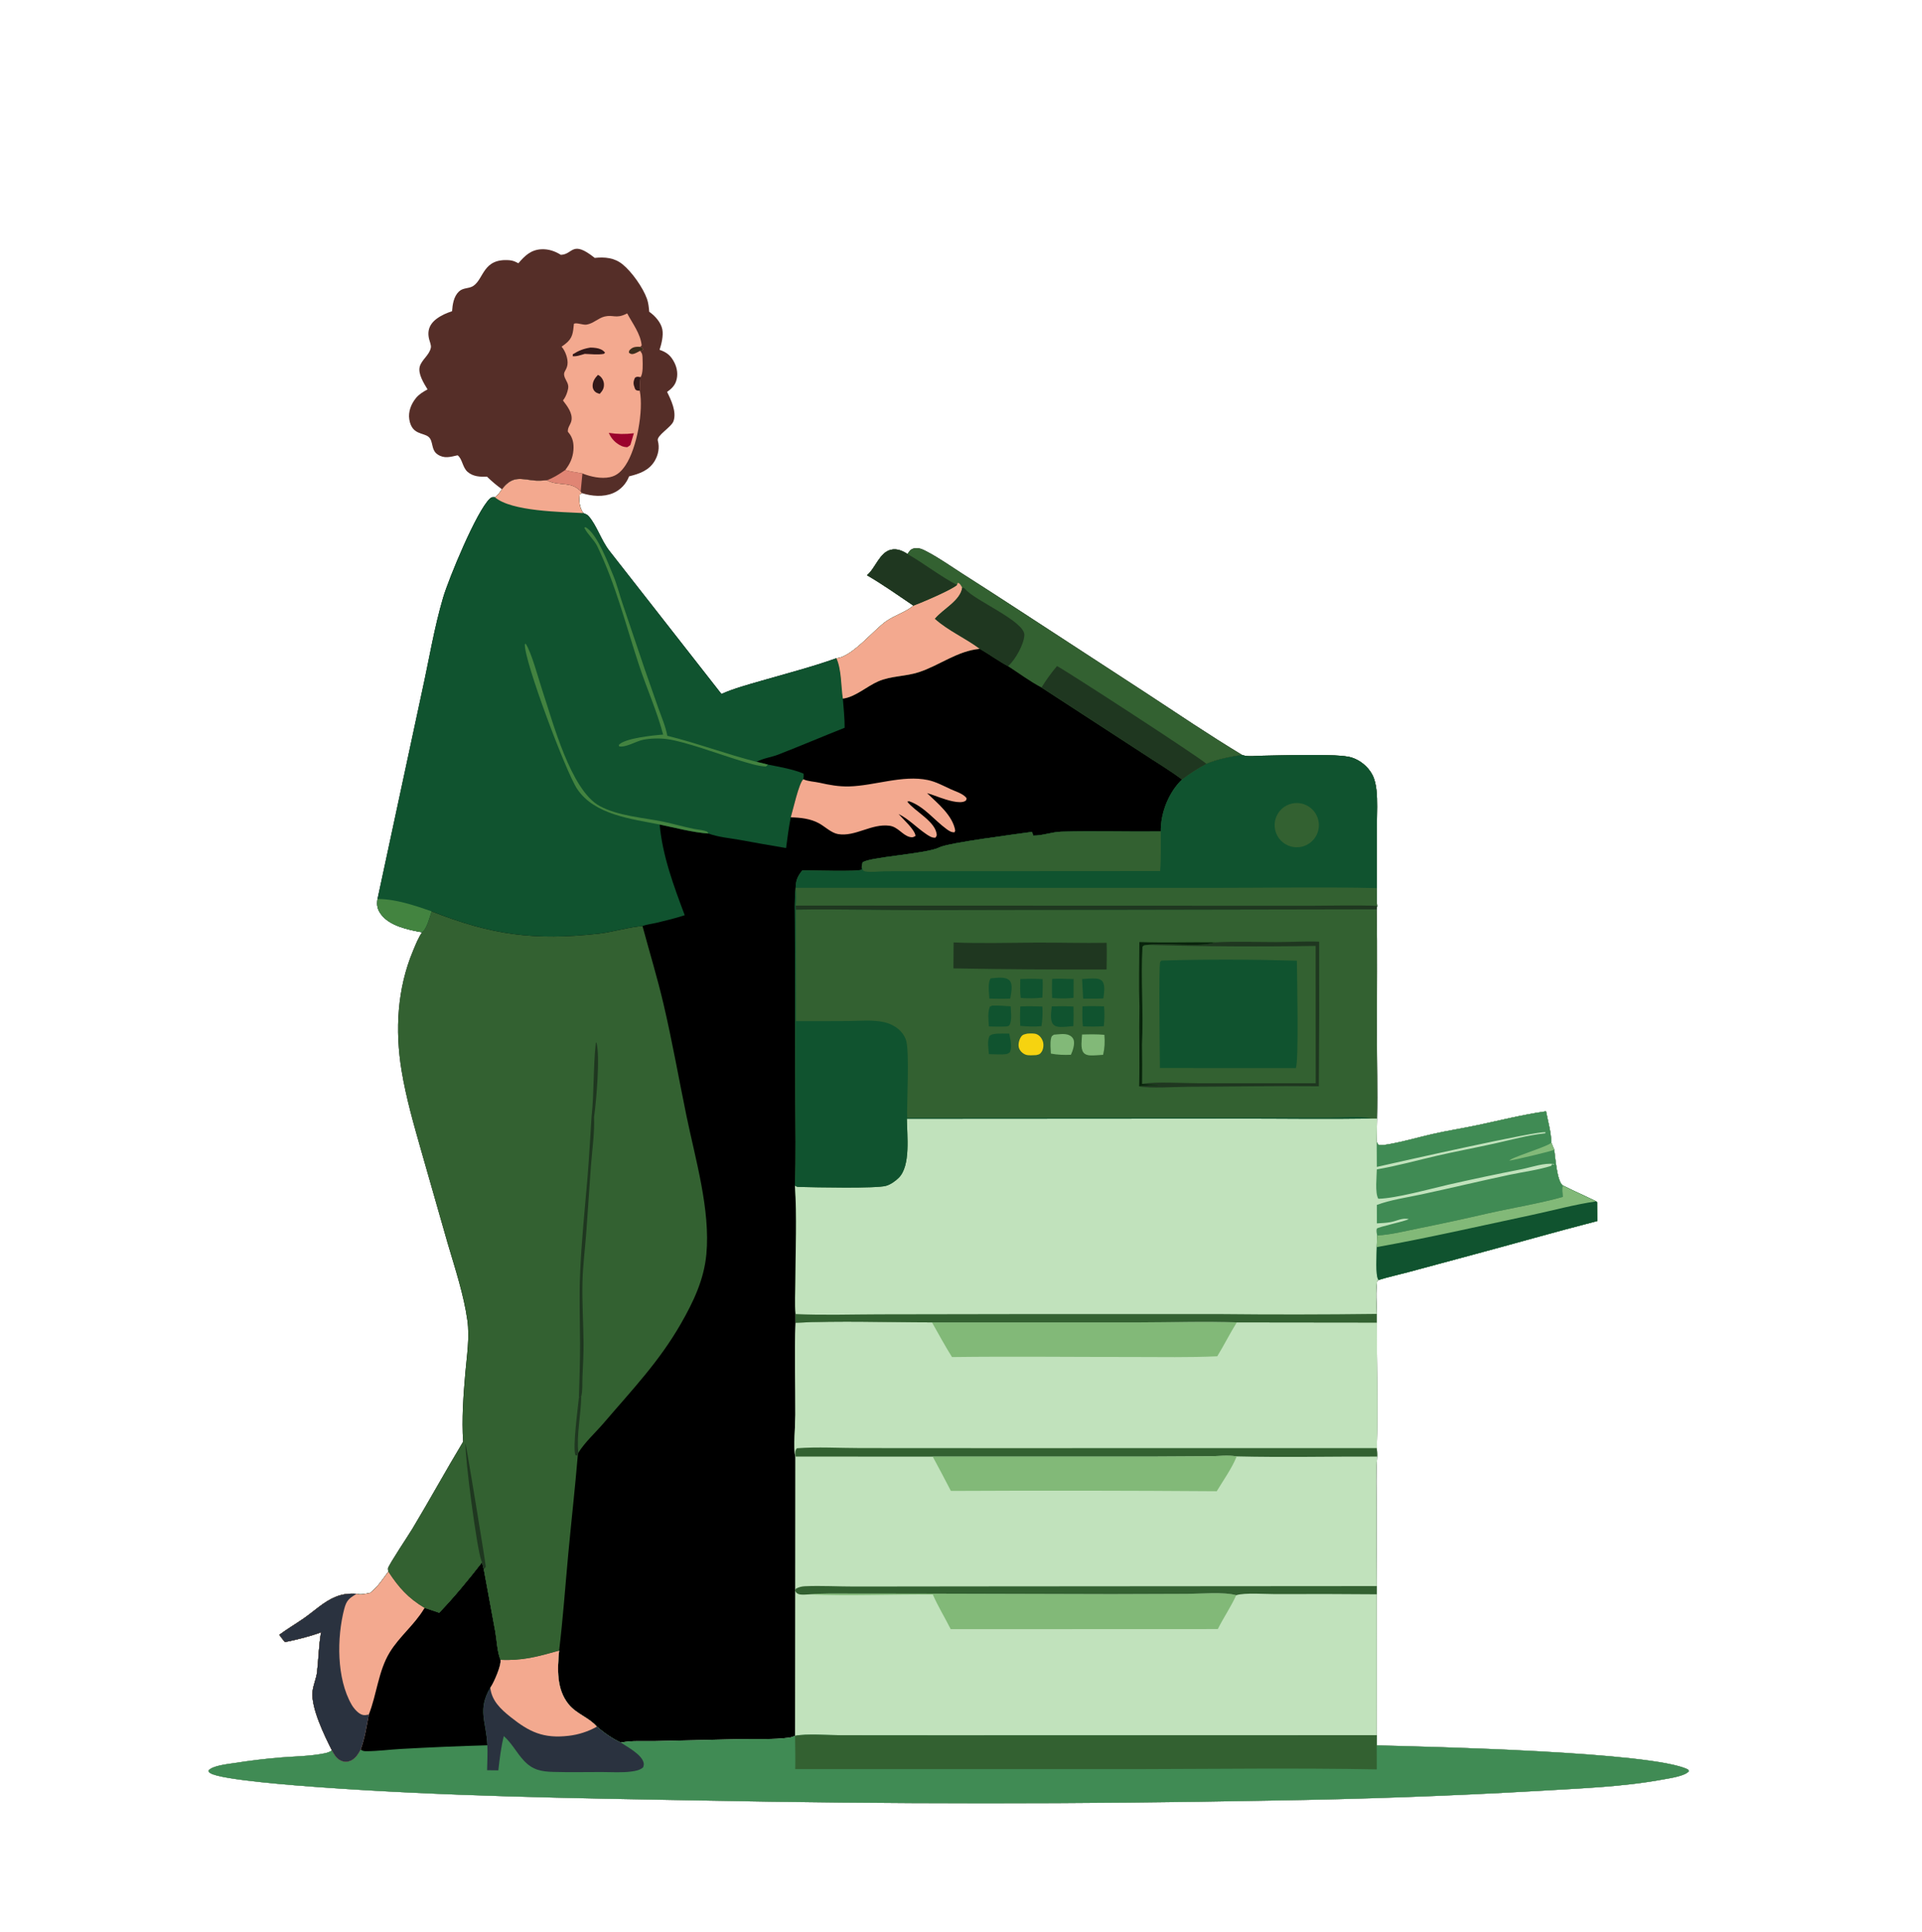 <svg width="190" height="191" viewBox="0 0 190 191" fill="none" xmlns="http://www.w3.org/2000/svg">
<path d="M49.621 48.363C49.682 48.286 49.741 48.208 49.806 48.134C50.752 47.067 51.496 47.348 52.726 47.492C53.177 47.546 53.63 47.508 54.082 47.478C55.202 48.093 56.458 47.52 57.405 48.563L57.514 48.744L57.311 48.874C57.224 49.536 57.279 50.161 57.663 50.723C57.86 50.796 58.04 50.857 58.184 51.018C58.988 51.916 59.432 53.43 60.262 54.475L71.318 68.601C72.615 68.027 73.984 67.669 75.344 67.275C77.786 66.567 80.291 65.922 82.682 65.066C84.209 64.974 86.371 62.258 87.638 61.389C88.474 60.814 89.518 60.522 90.297 59.871C88.787 58.849 87.284 57.783 85.708 56.866C86.555 56.166 86.946 54.596 88.096 54.342C88.68 54.212 89.231 54.453 89.71 54.766C89.908 54.478 90.027 54.264 90.403 54.206C90.884 54.131 91.241 54.321 91.652 54.537C92.832 55.158 93.954 55.95 95.075 56.671C96.989 57.892 98.896 59.122 100.797 60.361L113.212 68.452C116.378 70.53 119.537 72.667 122.778 74.624C122.819 74.638 122.859 74.653 122.9 74.667C123.4 74.827 124.27 74.711 124.807 74.706C126.598 74.688 132.257 74.469 133.585 74.874C134.45 75.139 135.239 75.783 135.661 76.584C135.895 77.026 136.009 77.575 136.064 78.07C136.188 79.172 136.114 80.333 136.112 81.444L136.102 87.792C136.107 88.369 136.074 88.977 136.133 89.549L136.094 89.891C136.157 93.991 136.108 98.097 136.11 102.198C136.112 104.988 136.192 107.79 136.128 110.578C136.122 111.344 136.11 112.11 136.093 112.875L136.253 113.161C136.618 113.253 137.056 113.151 137.424 113.086C138.836 112.833 140.222 112.422 141.62 112.103C143.102 111.766 144.612 111.535 146.1 111.217C148.327 110.742 150.578 110.176 152.834 109.857C153.03 110.883 153.339 111.922 153.355 112.969L153.642 113.655C153.755 114.417 153.904 116.726 154.483 117.19C155.572 117.74 156.691 118.223 157.785 118.762L157.879 118.848L157.9 120.703C153.648 121.799 149.419 123.017 145.175 124.151L139.157 125.772C138.199 126.03 137.217 126.236 136.272 126.535L136.131 126.643C135.993 127.687 136.077 128.833 136.1 129.887V130.74C136.097 134.857 136.236 139.044 136.101 143.153C136.12 143.426 136.159 143.719 136.144 143.991C136.013 145.643 136.091 147.343 136.091 149.001C136.082 151.599 136.088 154.196 136.107 156.793L136.104 157.605L136.106 171.532L136.096 172.54C141.183 172.671 163.422 173.175 166.856 174.917L166.965 175.077C166.63 175.568 165.07 175.789 164.454 175.903C160.376 176.66 156.167 176.79 152.035 177.044C143.262 177.546 134.478 177.861 125.69 177.991C106.783 178.357 87.87 178.353 68.963 177.982C56.445 177.757 43.915 177.568 31.422 176.665C29.664 176.538 21.741 175.957 20.785 175.277C20.621 175.161 20.673 175.223 20.614 175.031C20.968 174.544 22.505 174.389 23.084 174.298C24.654 174.053 26.264 173.852 27.848 173.728C29.235 173.621 30.696 173.605 32.059 173.33C32.345 173.273 32.569 173.203 32.812 173.037C32.085 171.6 30.74 168.84 30.892 167.245C30.956 166.57 31.27 165.941 31.345 165.266C31.49 163.958 31.509 162.675 31.732 161.369C30.583 161.787 29.367 162.087 28.169 162.33C27.965 162.103 27.79 161.854 27.61 161.608C28.386 161.03 29.233 160.533 30.029 159.981C31.052 159.271 32.022 158.318 33.185 157.85C33.871 157.574 34.532 157.506 35.261 157.555C35.626 157.699 36.21 157.535 36.589 157.472C37.334 156.9 37.843 156.11 38.393 155.359C38.387 155.341 38.378 155.324 38.374 155.305C38.374 155.304 38.351 155.048 38.352 155.043C38.487 154.587 40.35 151.818 40.788 151.088C42.489 148.251 44.081 145.353 45.785 142.518C45.632 140.311 45.809 137.911 46.001 135.705C46.15 134.003 46.439 132.225 46.202 130.524C45.85 127.995 44.979 125.373 44.26 122.926L41.652 113.796C40.899 111.139 40.142 108.535 39.694 105.803C39.045 101.837 39.267 97.724 40.834 93.988C41.088 93.383 41.349 92.693 41.731 92.161C40.394 91.925 38.507 91.542 37.662 90.376C37.295 89.871 37.23 89.482 37.318 88.873L41.738 68.269C42.411 65.225 42.924 62.052 43.806 59.067C44.349 57.231 47.103 50.53 48.416 49.301C48.613 49.117 48.662 49.144 48.92 49.151C49.229 48.975 49.418 48.645 49.621 48.363Z" fill="black"/>
<path d="M122.265 130.724L136.1 130.74C136.097 134.857 136.236 139.044 136.101 143.153C136.12 143.426 136.159 143.719 136.144 143.991C136.013 145.643 136.091 147.343 136.091 149.001C136.082 151.599 136.088 154.196 136.107 156.793L136.104 157.605L136.106 171.532L136.096 172.54C141.183 172.671 163.422 173.175 166.856 174.917L166.965 175.077C166.63 175.568 165.07 175.789 164.454 175.903C160.376 176.66 156.167 176.79 152.035 177.044C143.262 177.546 134.478 177.861 125.69 177.991C106.783 178.357 87.87 178.353 68.963 177.982C56.445 177.757 43.915 177.568 31.422 176.665C29.664 176.538 21.741 175.957 20.785 175.277C20.621 175.161 20.673 175.223 20.614 175.031C20.968 174.544 22.505 174.389 23.084 174.298C24.654 174.053 26.264 173.852 27.848 173.728C29.235 173.621 30.696 173.605 32.059 173.33C32.345 173.273 32.569 173.203 32.812 173.037C32.085 171.6 30.74 168.84 30.892 167.245C30.956 166.57 31.27 165.941 31.345 165.266C31.49 163.958 31.509 162.675 31.732 161.369C30.583 161.787 29.367 162.087 28.169 162.33C27.965 162.103 27.79 161.854 27.61 161.608C28.386 161.03 29.233 160.533 30.029 159.981C31.052 159.271 32.022 158.318 33.185 157.85C33.871 157.574 34.532 157.506 35.261 157.555C35.626 157.699 36.21 157.535 36.589 157.472C37.334 156.9 37.843 156.11 38.393 155.359C39.438 156.951 40.341 157.963 41.973 158.947L43.42 159.431C44.916 157.871 46.327 156.147 47.655 154.443L47.819 155.126L48.959 161.309C49.107 162.147 49.145 163.309 49.474 164.082C51.697 164.18 53.143 163.761 55.274 163.168C55.103 164.984 54.994 166.983 56.218 168.483C56.999 169.441 58.243 169.785 59.008 170.689C59.708 171.306 60.533 171.878 61.382 172.269C62.391 172.041 63.668 172.145 64.709 172.12L73.112 171.924C74.703 171.895 76.451 171.987 78.021 171.775C78.229 171.747 78.403 171.678 78.594 171.594L78.616 143.988C78.428 143.206 78.622 140.794 78.627 139.862C78.642 136.836 78.53 133.782 78.647 130.76C83.027 130.548 87.718 130.722 92.132 130.725L112.65 130.724C115.842 130.723 119.079 130.598 122.265 130.724Z" fill="#C1E2BC"/>
<path d="M43.42 159.431C44.916 157.871 46.327 156.147 47.655 154.443L47.819 155.126L48.959 161.309C49.107 162.147 49.145 163.309 49.474 164.082C51.697 164.18 53.143 163.761 55.274 163.168C55.103 164.984 54.994 166.983 56.218 168.483C56.999 169.441 58.243 169.785 59.008 170.689C59.708 171.306 60.533 171.878 61.382 172.269C62.391 172.041 63.668 172.145 64.709 172.12L73.112 171.924C74.703 171.895 76.451 171.987 78.021 171.775C78.229 171.747 78.403 171.678 78.594 171.594C79.741 171.365 81.869 171.537 83.107 171.538L93.34 171.546L136.106 171.532L136.096 172.54C141.183 172.671 163.422 173.175 166.856 174.917L166.965 175.077C166.63 175.568 165.07 175.789 164.454 175.903C160.376 176.66 156.167 176.79 152.035 177.044C143.262 177.546 134.478 177.861 125.69 177.991C106.783 178.357 87.87 178.353 68.963 177.982C56.445 177.757 43.915 177.568 31.422 176.665C29.664 176.538 21.741 175.957 20.785 175.277C20.621 175.161 20.673 175.223 20.614 175.031C20.968 174.544 22.505 174.389 23.084 174.298C24.654 174.053 26.264 173.852 27.848 173.728C29.235 173.62 30.696 173.605 32.059 173.33C32.345 173.273 32.569 173.203 32.812 173.037C32.085 171.6 30.74 168.84 30.892 167.245C30.956 166.57 31.27 165.941 31.345 165.266C31.49 163.958 31.509 162.675 31.732 161.369C30.583 161.787 29.367 162.087 28.169 162.33C27.965 162.103 27.79 161.854 27.61 161.608C28.386 161.03 29.233 160.533 30.029 159.981C31.052 159.271 32.022 158.318 33.185 157.85C33.871 157.574 34.532 157.506 35.261 157.555C35.626 157.699 36.21 157.535 36.589 157.472C37.334 156.9 37.843 156.11 38.393 155.359C39.438 156.951 40.341 157.963 41.973 158.947L43.42 159.431Z" fill="#408B54"/>
<path d="M43.42 159.431C44.916 157.871 46.327 156.147 47.655 154.443L47.819 155.126L48.959 161.309C49.107 162.147 49.145 163.309 49.474 164.082C49.577 164.599 48.839 166.282 48.536 166.732C48.513 166.766 48.488 166.8 48.465 166.834C47.171 169.061 48.076 170.174 48.178 172.53C45.338 172.611 42.5 172.732 39.664 172.891C38.543 172.953 37.389 173.107 36.269 173.115C36.011 173.116 35.86 173.111 35.654 172.953C35.361 173.473 35.065 173.971 34.442 174.129C34.131 174.208 33.808 174.13 33.541 173.959C33.2 173.74 33.002 173.383 32.812 173.037C32.085 171.6 30.74 168.84 30.891 167.245C30.956 166.57 31.27 165.941 31.345 165.266C31.49 163.958 31.509 162.675 31.732 161.369C30.583 161.787 29.367 162.087 28.169 162.33C27.965 162.103 27.79 161.854 27.61 161.608C28.385 161.03 29.233 160.533 30.029 159.981C31.052 159.271 32.022 158.318 33.185 157.85C33.871 157.574 34.531 157.506 35.261 157.555C35.626 157.699 36.21 157.535 36.589 157.472C37.334 156.9 37.843 156.11 38.393 155.359C39.438 156.951 40.341 157.963 41.973 158.947L43.42 159.431Z" fill="black"/>
<path d="M38.393 155.359C39.438 156.951 40.341 157.963 41.973 158.947L41.885 159.094C40.942 160.642 39.468 161.801 38.526 163.344C37.4 165.191 37.246 167.503 36.461 169.488C36.243 170.653 36.062 171.836 35.654 172.953C35.361 173.473 35.065 173.971 34.442 174.129C34.131 174.208 33.808 174.13 33.541 173.959C33.2 173.74 33.002 173.383 32.812 173.037C32.085 171.6 30.74 168.84 30.891 167.245C30.956 166.57 31.27 165.941 31.345 165.266C31.49 163.958 31.509 162.675 31.732 161.369C30.583 161.787 29.367 162.087 28.169 162.33C27.965 162.103 27.79 161.854 27.61 161.608C28.385 161.03 29.233 160.533 30.029 159.981C31.052 159.271 32.022 158.318 33.185 157.85C33.871 157.574 34.531 157.506 35.261 157.555C35.626 157.699 36.21 157.535 36.589 157.472C37.334 156.9 37.843 156.11 38.393 155.359Z" fill="#F3A98F"/>
<path d="M27.61 161.608C28.385 161.03 29.233 160.533 30.029 159.981C31.052 159.271 32.022 158.318 33.185 157.85C33.871 157.574 34.531 157.506 35.261 157.555C34.517 157.997 34.252 158.187 34.024 159.073C33.294 161.902 33.269 165.918 34.753 168.504C34.964 168.873 35.43 169.436 35.871 169.531C36.076 169.575 36.261 169.534 36.461 169.488C36.243 170.653 36.062 171.836 35.654 172.953C35.361 173.473 35.065 173.971 34.442 174.129C34.131 174.208 33.808 174.13 33.541 173.959C33.2 173.74 33.002 173.383 32.812 173.037C32.085 171.6 30.74 168.84 30.891 167.245C30.956 166.57 31.27 165.941 31.345 165.266C31.49 163.958 31.509 162.675 31.732 161.369C30.583 161.787 29.367 162.087 28.169 162.33C27.965 162.103 27.79 161.854 27.61 161.608Z" fill="#2A323F"/>
<path d="M78.594 171.594C79.741 171.365 81.869 171.537 83.107 171.538L93.34 171.546L136.106 171.532L136.096 172.54L136.1 174.912C128.23 174.765 120.335 174.87 112.462 174.887L78.614 174.885C78.639 173.79 78.606 172.69 78.594 171.594Z" fill="#336131"/>
<path d="M55.273 163.168C55.103 164.984 54.994 166.983 56.218 168.483C56.999 169.441 58.243 169.785 59.007 170.689C59.708 171.306 60.533 171.878 61.382 172.269C62.046 172.715 63.426 173.433 63.624 174.25C63.666 174.424 63.63 174.543 63.578 174.706C63.278 174.985 62.852 175.063 62.457 175.119C61.499 175.254 60.449 175.174 59.48 175.174C57.883 175.175 56.277 175.207 54.682 175.163C53.499 175.131 52.654 174.964 51.806 174.067C51.075 173.291 50.616 172.337 49.802 171.623C49.528 172.723 49.389 173.882 49.263 175.008L48.151 174.996C48.169 174.177 48.215 173.348 48.178 172.53C48.076 170.174 47.171 169.061 48.465 166.834C48.488 166.8 48.513 166.766 48.536 166.732C48.839 166.282 49.577 164.599 49.474 164.082C51.697 164.18 53.143 163.761 55.273 163.168Z" fill="#2A323F"/>
<path d="M55.274 163.168C55.103 164.984 54.994 166.983 56.218 168.483C56.999 169.441 58.243 169.785 59.008 170.689C58.142 171.175 57.187 171.483 56.201 171.595C53.733 171.878 52.345 171.237 50.449 169.717C49.484 168.943 48.61 168.125 48.465 166.834C48.488 166.8 48.513 166.766 48.536 166.732C48.839 166.282 49.577 164.599 49.474 164.082C51.697 164.18 53.143 163.761 55.274 163.168Z" fill="#F3A98F"/>
<path d="M122.265 130.724L136.1 130.74C136.097 134.857 136.236 139.044 136.101 143.153C136.12 143.426 136.159 143.719 136.144 143.991C131.518 143.975 126.879 144.085 122.255 143.971C121.385 143.841 120.376 143.955 119.489 143.964L113.776 143.996L92.207 143.997L78.616 143.988C78.428 143.206 78.622 140.794 78.627 139.862C78.642 136.836 78.53 133.782 78.647 130.76C83.027 130.548 87.718 130.722 92.132 130.725L112.65 130.724C115.842 130.723 119.079 130.598 122.265 130.724Z" fill="#C1E2BC"/>
<path d="M92.132 130.725L112.65 130.724C115.842 130.723 119.079 130.598 122.265 130.724C121.583 131.814 121.006 132.977 120.333 134.076C117.555 134.206 114.771 134.143 111.992 134.145C106.033 134.15 100.069 134.075 94.11 134.152C93.41 133.037 92.781 131.871 92.132 130.725Z" fill="#82B978"/>
<path d="M78.616 143.988C78.626 143.669 78.569 143.423 78.771 143.169C80.826 143.015 82.989 143.149 85.055 143.15L97.466 143.157L136.101 143.153C136.12 143.426 136.159 143.719 136.144 143.991C131.518 143.975 126.879 144.085 122.255 143.971C121.385 143.841 120.376 143.955 119.489 143.964L113.775 143.996L92.207 143.997L78.616 143.988Z" fill="#336131"/>
<path d="M79.96 157.615C81.344 157.491 82.755 157.531 84.144 157.531L90.313 157.537L109.866 157.588L117.339 157.563C118.683 157.557 120.985 157.351 122.21 157.694C121.687 158.835 120.955 159.911 120.387 161.041L93.981 161.051C93.406 159.904 92.728 158.806 92.214 157.63C88.14 157.595 84.027 157.784 79.96 157.615Z" fill="#82B978"/>
<path d="M92.207 143.997L113.775 143.996L119.489 143.964C120.376 143.955 121.385 143.841 122.255 143.971C121.788 145.137 120.934 146.337 120.28 147.418C111.52 147.354 102.76 147.343 94 147.387C93.413 146.251 92.815 145.121 92.207 143.997Z" fill="#82B978"/>
<path d="M79.96 157.615C79.654 157.626 79.246 157.685 78.95 157.586C78.752 157.519 78.653 157.383 78.579 157.202L78.698 157.038C78.992 156.887 79.255 156.822 79.587 156.807C81.208 156.738 82.881 156.838 84.508 156.836L96.081 156.822L136.107 156.793L136.104 157.605C132.767 157.575 129.429 157.569 126.092 157.586C125.136 157.588 123.046 157.429 122.21 157.694C120.985 157.351 118.683 157.557 117.339 157.563L109.866 157.588L90.313 157.537L84.144 157.531C82.755 157.531 81.344 157.491 79.96 157.615Z" fill="#336131"/>
<path d="M122.778 74.624C122.819 74.638 122.859 74.653 122.9 74.667C123.4 74.827 124.27 74.711 124.807 74.706C126.598 74.688 132.257 74.469 133.584 74.874C134.45 75.139 135.239 75.783 135.661 76.584C135.894 77.026 136.009 77.575 136.064 78.07C136.188 79.172 136.114 80.333 136.112 81.444L136.102 87.792C136.107 88.369 136.074 88.977 136.133 89.549L136.094 89.891C136.157 93.991 136.108 98.097 136.11 102.198C136.112 104.988 136.192 107.79 136.128 110.578C136.122 111.344 136.11 112.11 136.093 112.875L136.253 113.161C136.618 113.253 137.056 113.151 137.424 113.086C138.835 112.834 140.221 112.422 141.62 112.103C143.102 111.766 144.611 111.535 146.1 111.217C148.327 110.742 150.578 110.176 152.834 109.857C153.03 110.883 153.339 111.922 153.355 112.969L153.642 113.655C153.755 114.417 153.904 116.726 154.483 117.19C155.572 117.74 156.691 118.223 157.784 118.762L157.879 118.848L157.9 120.703C153.648 121.799 149.419 123.017 145.175 124.151L139.156 125.772C138.199 126.03 137.216 126.236 136.272 126.535L136.131 126.643C135.993 127.687 136.077 128.833 136.099 129.887V130.74L122.265 130.724C119.079 130.598 115.841 130.723 112.65 130.724L92.132 130.725C87.718 130.722 83.027 130.548 78.647 130.76L78.643 129.902C78.545 128.865 78.624 127.743 78.626 126.697C78.632 123.553 78.797 120.328 78.579 117.194C78.689 114.348 78.626 111.469 78.615 108.62L78.591 96.215L78.576 91.132C78.573 90.02 78.527 88.87 78.651 87.763C78.676 87.006 78.832 86.647 79.303 86.05C80.061 86.016 84.905 86.198 85.189 85.962L85.187 85.683L85.266 85.266C85.801 84.726 91.603 84.412 92.841 83.776C93.763 83.302 100.518 82.456 102.001 82.24C102.087 82.405 102.073 82.349 102.106 82.506C102.113 82.538 102.118 82.57 102.123 82.603C103.052 82.622 103.972 82.243 104.913 82.217C108.183 82.128 111.476 82.235 114.75 82.196C114.75 82.106 114.75 82.015 114.752 81.925C114.797 80.183 115.584 78.269 116.85 77.056C117.621 76.465 118.396 75.965 119.255 75.51C120.36 75.045 121.6 74.812 122.778 74.624Z" fill="#336131"/>
<path d="M136.093 112.875L136.253 113.161C136.618 113.253 137.056 113.151 137.424 113.086C138.835 112.833 140.221 112.422 141.62 112.103C143.102 111.766 144.612 111.535 146.1 111.217C148.327 110.742 150.578 110.176 152.834 109.857C153.03 110.883 153.339 111.922 153.355 112.969L153.642 113.655C153.755 114.417 153.904 116.726 154.483 117.19C155.572 117.74 156.691 118.223 157.784 118.762L157.879 118.848L157.9 120.703C153.648 121.799 149.419 123.017 145.175 124.151L139.156 125.772C138.199 126.03 137.217 126.236 136.272 126.535L136.131 126.643C135.993 127.687 136.077 128.833 136.1 129.887V130.74L122.265 130.724C119.079 130.598 115.842 130.723 112.65 130.724L92.132 130.725C87.718 130.722 83.027 130.548 78.647 130.76L78.644 129.902C78.545 128.865 78.624 127.743 78.626 126.697C78.632 123.553 78.797 120.328 78.579 117.194C78.735 117.338 78.877 117.33 79.084 117.336C80.535 117.374 86.646 117.508 87.601 117.223C88.055 117.086 88.508 116.765 88.842 116.436C90.047 115.244 89.661 112.229 89.648 110.596L122.381 110.576C126.781 110.577 131.194 110.642 135.593 110.573L136.128 110.578C136.122 111.344 136.11 112.11 136.093 112.875Z" fill="#C1E2BC"/>
<path d="M136.093 112.875L136.253 113.161C136.618 113.253 137.056 113.151 137.424 113.086C138.835 112.833 140.221 112.422 141.62 112.103C143.102 111.766 144.611 111.535 146.1 111.217C148.327 110.742 150.578 110.176 152.834 109.857C153.03 110.883 153.339 111.922 153.355 112.969L153.642 113.655C153.755 114.417 153.904 116.726 154.483 117.19C155.572 117.74 156.691 118.223 157.784 118.762L157.879 118.848L157.9 120.703C153.648 121.799 149.419 123.017 145.175 124.151L139.156 125.772C138.199 126.03 137.217 126.236 136.272 126.535C135.942 126.116 136.097 123.963 136.101 123.283C136.108 122.898 136.121 122.514 136.138 122.131C136.1 121.912 136.04 121.688 136.1 121.468C136.148 121.29 138.876 120.762 139.263 120.51C138.577 120.37 138.105 120.698 137.462 120.814C137.022 120.894 136.557 120.909 136.11 120.938L136.107 119.114C137.466 118.605 139.091 118.38 140.511 118.074C143.421 117.449 146.319 116.749 149.231 116.133C150.605 115.842 152.001 115.672 153.348 115.253L153.441 115.058H153.491L153.509 115.189L153.443 115.215L153.567 115.059L153.409 115.054L153.582 115.152L153.638 115.067C152.673 114.93 151.432 115.377 150.474 115.572C148.024 116.051 145.581 116.567 143.147 117.12C141.307 117.544 138.014 118.462 136.255 118.506C135.905 117.936 136.101 116.298 136.106 115.6C138.094 115.263 140.088 114.707 142.055 114.252C143.953 113.813 145.869 113.462 147.77 113.038C149.361 112.683 151.009 112.23 152.627 112.05L152.748 112.037L152.794 111.929C152.138 111.73 138.082 114.907 136.106 115.354C136.108 114.528 136.104 113.702 136.093 112.875Z" fill="#408B54"/>
<path d="M154.483 117.19C155.572 117.74 156.691 118.223 157.784 118.762L157.879 118.848L157.9 120.703C153.648 121.799 149.419 123.017 145.175 124.151L139.156 125.772C138.199 126.03 137.216 126.236 136.272 126.535C135.942 126.116 136.097 123.963 136.101 123.283C136.108 122.898 136.121 122.514 136.138 122.131C137.483 122.06 138.848 121.712 140.166 121.444C142.494 120.975 144.816 120.473 147.129 119.939C149.569 119.39 152.085 118.993 154.492 118.32C154.46 117.943 154.399 117.563 154.483 117.19Z" fill="#10532F"/>
<path d="M154.483 117.19C155.572 117.74 156.691 118.223 157.784 118.762C155.643 119.07 153.512 119.663 151.395 120.113C146.316 121.195 141.21 122.368 136.101 123.283C136.108 122.898 136.121 122.514 136.138 122.131C137.483 122.06 138.848 121.712 140.166 121.444C142.494 120.975 144.816 120.473 147.129 119.939C149.569 119.39 152.085 118.993 154.492 118.32C154.46 117.943 154.399 117.563 154.483 117.19Z" fill="#82B978"/>
<path d="M153.355 112.969L153.642 113.655C153.468 113.793 149.526 114.713 149.213 114.734C149.261 114.472 152.688 113.443 153.277 113.026C153.303 113.008 153.329 112.988 153.355 112.969Z" fill="#82B978"/>
<path d="M78.644 129.902C81.398 130.031 84.196 129.932 86.954 129.928L102.611 129.902L120.465 129.903C125.677 129.958 130.889 129.952 136.1 129.887V130.74L122.265 130.724C119.079 130.598 115.842 130.723 112.65 130.724L92.132 130.725C87.718 130.722 83.027 130.548 78.647 130.76L78.644 129.902Z" fill="#336131"/>
<path d="M122.778 74.624C122.819 74.638 122.859 74.653 122.9 74.667C123.4 74.827 124.27 74.711 124.807 74.706C126.598 74.688 132.257 74.469 133.584 74.874C134.45 75.139 135.239 75.783 135.661 76.584C135.894 77.026 136.009 77.575 136.064 78.07C136.188 79.172 136.114 80.333 136.111 81.444L136.102 87.792C136.107 88.369 136.073 88.977 136.133 89.549L136.094 89.891L91.516 89.972C87.24 89.986 82.945 89.847 78.673 89.923L78.658 89.523C78.706 88.938 78.704 88.349 78.651 87.763C78.676 87.006 78.832 86.647 79.303 86.05C80.061 86.016 84.905 86.198 85.188 85.962L85.187 85.683L85.265 85.266C85.801 84.726 91.603 84.412 92.841 83.776C93.763 83.302 100.518 82.456 102.001 82.24C102.087 82.405 102.073 82.349 102.106 82.506C102.113 82.538 102.117 82.57 102.123 82.603C103.052 82.622 103.972 82.243 104.913 82.217C108.183 82.128 111.476 82.235 114.749 82.196C114.749 82.106 114.75 82.015 114.752 81.925C114.797 80.183 115.584 78.269 116.85 77.056C117.621 76.465 118.395 75.965 119.255 75.51C120.36 75.045 121.6 74.812 122.778 74.624Z" fill="#10532F"/>
<path d="M78.651 87.763L119.87 87.771C125.275 87.772 130.701 87.668 136.102 87.792C136.107 88.369 136.073 88.977 136.133 89.549L136.094 89.891L91.516 89.972C87.24 89.986 82.945 89.847 78.673 89.923L78.658 89.523C78.706 88.938 78.704 88.349 78.651 87.763Z" fill="#336131"/>
<path d="M78.658 89.523L119.111 89.536L129.708 89.538C131.845 89.532 133.998 89.471 136.133 89.549L136.094 89.891L91.517 89.972C87.24 89.986 82.946 89.847 78.673 89.923L78.658 89.523Z" fill="#1F3720"/>
<path d="M85.187 85.683L85.266 85.266C85.801 84.726 91.603 84.413 92.841 83.776C93.763 83.302 100.518 82.456 102.001 82.24C102.087 82.405 102.073 82.349 102.106 82.506C102.113 82.538 102.118 82.57 102.123 82.603C103.052 82.622 103.972 82.243 104.913 82.217C108.183 82.128 111.476 82.235 114.75 82.196C114.745 83.493 114.789 84.816 114.688 86.108L92.777 86.122L87.604 86.126C86.986 86.131 86.112 86.261 85.517 86.141C85.418 86.121 85.386 86.089 85.312 86.037L85.187 85.683Z" fill="#336131"/>
<path d="M128.018 79.39C128.617 79.343 129.207 79.543 129.653 79.944C130.099 80.344 130.361 80.91 130.377 81.51C130.409 82.643 129.569 83.613 128.443 83.744C127.657 83.835 126.884 83.495 126.42 82.854C125.956 82.213 125.873 81.372 126.205 80.654C126.537 79.936 127.23 79.453 128.018 79.39Z" fill="#336131"/>
<path d="M78.651 87.763C78.704 88.349 78.706 88.938 78.658 89.523L78.673 89.923L78.688 100.942C80.376 100.949 82.064 100.946 83.753 100.934C84.921 100.929 86.313 100.782 87.451 101.059C88.035 101.201 88.608 101.499 89.026 101.936C89.296 102.218 89.517 102.586 89.604 102.969C89.901 104.281 89.644 108.823 89.673 110.505L123.208 110.487L131.521 110.482C132.763 110.481 134.39 110.299 135.593 110.573C131.194 110.642 126.781 110.577 122.381 110.576L89.648 110.596C89.661 112.229 90.047 115.244 88.841 116.436C88.508 116.765 88.055 117.086 87.601 117.223C86.645 117.508 80.535 117.374 79.084 117.336C78.877 117.33 78.735 117.338 78.579 117.194C78.689 114.348 78.626 111.469 78.615 108.62L78.591 96.215L78.576 91.132C78.573 90.02 78.527 88.87 78.651 87.763Z" fill="#10532F"/>
<path d="M120.111 93.159C122.11 93.046 124.152 93.128 126.155 93.13C127.566 93.132 128.996 93.034 130.403 93.089C130.421 97.854 130.411 102.619 130.373 107.384C126.062 107.336 121.735 107.42 117.423 107.433C116.178 107.437 113.743 107.615 112.612 107.39C112.676 104.774 112.589 102.153 112.641 99.535C112.566 97.404 112.624 95.259 112.633 93.126C115.118 93.218 117.622 93.124 120.111 93.159Z" fill="#336131"/>
<path d="M120.111 93.159C122.11 93.046 124.152 93.128 126.155 93.13C127.566 93.132 128.996 93.034 130.403 93.089C130.421 97.854 130.411 102.619 130.373 107.384C126.062 107.336 121.735 107.42 117.423 107.433C116.178 107.437 113.743 107.615 112.612 107.39C113.264 107.274 113.952 107.292 114.614 107.275C114.08 107.15 113.453 107.214 112.9 107.154C114.306 106.9 116.904 107.082 118.45 107.084L130.066 107.085L130.061 93.509C124.521 93.602 118.981 93.567 113.442 93.406C115.244 93.15 118.563 93.709 120.111 93.159Z" fill="#1F3720"/>
<path d="M112.633 93.126C115.118 93.218 117.622 93.124 120.111 93.159C118.563 93.709 115.244 93.15 113.442 93.406C113.21 93.434 113.097 93.391 112.942 93.582C112.748 96.799 113.059 100.055 112.89 103.272C112.912 104.566 112.916 105.861 112.9 107.154C113.453 107.214 114.08 107.15 114.614 107.275C113.952 107.292 113.264 107.275 112.612 107.39C112.676 104.774 112.589 102.153 112.641 99.535C112.566 97.404 112.624 95.259 112.633 93.126Z" fill="#09240C"/>
<path d="M114.813 94.958C119.248 94.821 123.767 94.84 128.203 94.971C128.216 96.536 128.408 104.997 128.096 105.587L114.662 105.58C114.661 104.406 114.526 95.418 114.691 95.092C114.719 95.039 114.773 95.002 114.813 94.958Z" fill="#10532F"/>
<path d="M94.269 93.165C96.983 93.28 99.709 93.194 102.425 93.181C104.75 93.17 107.068 93.245 109.396 93.202C109.427 94.08 109.402 94.962 109.392 95.84C104.345 95.859 99.297 95.823 94.251 95.73L94.269 93.165Z" fill="#1F3720"/>
<path d="M106.967 102.268C107.707 102.247 108.434 102.231 109.173 102.298C109.231 102.988 109.206 103.601 109.049 104.273C108.641 104.3 108.223 104.343 107.815 104.335C107.55 104.331 107.259 104.258 107.094 104.032C106.795 103.622 106.945 102.751 106.967 102.268Z" fill="#82B978"/>
<path d="M98.107 99.407C98.71 99.39 99.31 99.44 99.91 99.481C99.932 100.013 100.052 100.816 99.816 101.301C99.749 101.437 99.658 101.426 99.525 101.47C98.934 101.498 98.349 101.485 97.758 101.471C97.72 100.837 97.616 100.106 97.858 99.505L98.107 99.407Z" fill="#10532F"/>
<path d="M101.573 102.176C101.847 102.165 102.228 102.13 102.486 102.238C102.786 102.363 103.006 102.663 103.1 102.969C103.193 103.27 103.15 103.718 102.967 103.982C102.794 104.234 102.719 104.232 102.434 104.302C102.133 104.309 101.676 104.366 101.389 104.258C101.102 104.15 100.843 103.907 100.737 103.613C100.618 103.281 100.741 102.782 100.935 102.498C101.106 102.245 101.301 102.245 101.573 102.176Z" fill="#F6D310"/>
<path d="M100.86 99.493C101.592 99.461 102.31 99.468 103.042 99.5C103.087 100.148 103.057 100.798 102.954 101.438C102.25 101.516 101.568 101.467 100.864 101.413C100.817 100.768 100.833 100.138 100.86 99.493Z" fill="#10532F"/>
<path d="M103.972 99.485C104.693 99.463 105.401 99.46 106.121 99.503C106.143 100.149 106.132 100.788 106.11 101.433C105.678 101.47 105.229 101.527 104.797 101.519C104.536 101.513 104.248 101.443 104.083 101.223C103.774 100.809 103.938 99.972 103.972 99.485Z" fill="#10532F"/>
<path d="M97.947 96.715C98.477 96.682 99.393 96.5 99.798 96.928C100.178 97.329 99.936 98.225 99.867 98.715C99.177 98.753 98.493 98.734 97.803 98.713C97.781 98.231 97.616 97.085 97.947 96.715Z" fill="#10532F"/>
<path d="M107.014 99.481C107.725 99.453 108.428 99.46 109.139 99.481C109.204 100.145 109.187 100.784 109.116 101.446C108.42 101.485 107.743 101.493 107.047 101.457C106.982 100.789 106.983 100.151 107.014 99.481Z" fill="#10532F"/>
<path d="M98.55 102.184C98.954 102.161 99.366 102.177 99.77 102.176C99.875 102.777 100.079 103.424 99.842 104.009C99.584 104.241 99.422 104.203 99.082 104.235C98.643 104.243 98.202 104.218 97.762 104.205C97.717 103.626 97.578 102.968 97.812 102.425C98.064 102.206 98.227 102.229 98.55 102.184Z" fill="#10532F"/>
<path d="M104.193 102.283C104.647 102.253 105.234 102.142 105.661 102.319C105.87 102.405 106.053 102.564 106.13 102.781C106.276 103.192 106.045 103.897 105.864 104.269C105.187 104.299 104.55 104.279 103.884 104.152C103.865 103.68 103.801 103.129 103.897 102.671C103.951 102.417 103.983 102.417 104.193 102.283Z" fill="#82B978"/>
<path d="M100.862 96.787C101.605 96.752 102.325 96.747 103.068 96.793C103.095 97.403 103.07 98.008 103.047 98.618C102.327 98.71 101.629 98.7 100.906 98.654C100.823 98.035 100.853 97.409 100.862 96.787Z" fill="#10532F"/>
<path d="M106.971 96.78C107.423 96.757 107.894 96.711 108.345 96.735C108.573 96.748 108.838 96.824 108.979 97.014C109.294 97.439 109.121 98.2 109.078 98.698C108.411 98.735 107.74 98.718 107.073 98.717C107.035 98.071 107.001 97.426 106.971 96.78Z" fill="#10532F"/>
<path d="M104.007 96.767C104.716 96.734 105.424 96.764 106.133 96.787L106.126 98.648C105.423 98.718 104.714 98.721 104.011 98.656C103.985 98.027 104.001 97.396 104.007 96.767Z" fill="#10532F"/>
<path d="M42.67 90.09C48.621 92.439 52.833 92.997 59.202 92.295C60.478 92.155 62.417 91.587 63.515 91.549C64.207 94.113 64.982 96.653 65.589 99.239C66.451 102.913 67.102 106.628 67.863 110.321C68.744 114.592 70.237 119.612 69.829 123.984C69.594 126.508 68.548 128.692 67.306 130.86C65.154 134.616 62.468 137.413 59.688 140.666C58.886 141.603 57.815 142.572 57.171 143.616L57.12 143.858C56.849 147.112 56.48 150.358 56.177 153.609C55.882 156.79 55.656 159.999 55.274 163.168C53.143 163.761 51.697 164.18 49.474 164.082C49.145 163.309 49.107 162.147 48.959 161.309L47.819 155.126L47.655 154.443C46.327 156.147 44.916 157.871 43.42 159.431L41.973 158.947C40.341 157.963 39.438 156.951 38.393 155.359C38.387 155.341 38.377 155.324 38.374 155.305C38.374 155.304 38.351 155.048 38.352 155.043C38.487 154.587 40.35 151.818 40.788 151.088C42.489 148.251 44.081 145.353 45.785 142.518C45.632 140.311 45.809 137.911 46.001 135.705C46.149 134.003 46.439 132.225 46.202 130.524C45.85 127.995 44.979 125.373 44.26 122.926L41.652 113.796C40.899 111.139 40.141 108.535 39.694 105.803C39.045 101.837 39.267 97.724 40.834 93.988C41.088 93.383 41.349 92.693 41.73 92.161C42.209 91.787 42.46 90.677 42.67 90.09Z" fill="#336131"/>
<path d="M58.48 110.384C58.742 107.967 58.631 105.512 58.899 103.097L58.963 103.061C59.334 104.381 58.948 108.901 58.725 110.424C58.786 111.971 58.546 113.628 58.425 115.175L57.952 121.91C57.828 123.51 57.625 125.106 57.582 126.711C57.527 128.737 57.671 130.72 57.688 132.738C57.697 133.874 57.628 135.017 57.578 136.152C57.552 136.746 57.609 137.495 57.457 138.06L57.23 138.137C57.278 136.344 57.351 134.561 57.342 132.766C57.331 130.483 57.251 128.239 57.343 125.951C57.472 122.758 57.814 119.557 58.081 116.372C58.249 114.378 58.342 112.381 58.48 110.384Z" fill="#1F3720"/>
<path d="M47.655 154.443C47.631 154.385 47.606 154.327 47.583 154.269C47.135 153.126 45.953 144.053 46.013 142.671C46.081 142.79 48.016 154.551 48.021 154.88C47.956 154.967 47.898 155.052 47.819 155.126L47.655 154.443Z" fill="#1F3720"/>
<path d="M57.229 138.137L57.457 138.06C57.437 139.877 56.976 141.818 57.171 143.616L57.12 143.858C56.981 143.894 57.06 143.889 56.883 143.848C56.591 143.105 57.141 139.099 57.229 138.137Z" fill="#1F3720"/>
<path d="M49.621 48.363C49.682 48.286 49.741 48.208 49.806 48.134C50.752 47.067 51.496 47.348 52.726 47.492C53.177 47.546 53.63 47.508 54.082 47.478C55.202 48.093 56.458 47.52 57.405 48.563L57.514 48.744L57.311 48.874C57.223 49.536 57.279 50.161 57.663 50.723C57.86 50.796 58.04 50.857 58.184 51.018C58.988 51.916 59.432 53.43 60.262 54.475L71.318 68.601C72.615 68.027 73.984 67.669 75.344 67.275C77.785 66.567 80.291 65.922 82.682 65.066C83.19 66.159 83.138 67.854 83.32 69.061C83.397 70.016 83.501 70.985 83.499 71.942C81.304 72.815 79.126 73.739 76.926 74.599C76.255 74.861 75.41 74.961 74.793 75.31L75.903 75.58C77.038 75.808 78.366 76.03 79.431 76.473C79.467 76.677 79.447 76.83 79.413 77.033C78.982 77.37 78.373 80.126 78.17 80.798C77.97 81.805 77.84 82.816 77.708 83.833C76.176 83.578 74.646 83.308 73.119 83.026C72.135 82.852 70.969 82.751 70.036 82.399C68.457 82.288 66.762 81.829 65.209 81.507C65.493 84.618 66.603 87.578 67.689 90.476C66.772 90.773 65.838 91.003 64.899 91.224C64.452 91.33 63.937 91.379 63.515 91.549C62.417 91.587 60.478 92.155 59.202 92.295C52.833 92.997 48.621 92.439 42.67 90.09C42.46 90.677 42.209 91.787 41.73 92.161C40.394 91.925 38.507 91.542 37.662 90.376C37.295 89.871 37.23 89.482 37.318 88.873L41.738 68.269C42.411 65.225 42.924 62.052 43.806 59.067C44.349 57.231 47.103 50.53 48.416 49.301C48.613 49.117 48.662 49.144 48.92 49.151C49.229 48.975 49.418 48.645 49.621 48.363Z" fill="#10532F"/>
<path d="M49.621 48.363C49.682 48.286 49.741 48.208 49.806 48.134C50.751 47.067 51.496 47.348 52.726 47.492C53.177 47.546 53.63 47.508 54.082 47.478C55.202 48.093 56.457 47.52 57.405 48.563L57.514 48.744L57.311 48.874C57.223 49.536 57.279 50.161 57.663 50.723C55.495 50.602 50.54 50.563 48.92 49.151C49.229 48.975 49.417 48.645 49.621 48.363Z" fill="#F3A98F"/>
<path d="M65.554 72.618C64.953 70.332 63.951 68.099 63.203 65.846C61.882 61.866 60.877 57.792 59.044 54.001C58.725 53.342 58.097 52.848 57.773 52.185L57.836 52.105C57.941 52.154 57.973 52.163 58.078 52.244C59.134 53.065 60.101 55.632 60.625 56.895C60.987 57.768 61.22 58.714 61.523 59.61L63.747 66.192L65.064 69.957C65.388 70.866 65.792 71.784 65.967 72.735C68.944 73.466 71.828 74.567 74.793 75.31L75.903 75.58C75.806 75.727 75.87 75.656 75.698 75.778C74.821 75.719 73.948 75.425 73.109 75.173C71.19 74.599 67.728 73.297 65.914 73.061C65.172 72.965 64.296 72.985 63.56 73.135C62.894 73.27 61.864 73.909 61.211 73.788L61.172 73.639C61.77 72.964 64.638 72.686 65.554 72.618Z" fill="#438340"/>
<path d="M37.318 88.873C39.085 88.857 41.006 89.514 42.67 90.09C42.46 90.677 42.209 91.787 41.73 92.161C40.394 91.925 38.507 91.542 37.662 90.376C37.295 89.871 37.23 89.482 37.318 88.873Z" fill="#438440"/>
<path d="M65.209 81.507C62.415 80.955 58.763 80.549 57.054 77.989C55.953 76.339 51.82 65.37 51.883 63.701L51.956 63.625C52.535 64.448 53.243 67.154 53.617 68.269C54.644 71.338 56.408 78.085 59.257 79.665C61.06 80.665 63.608 80.821 65.612 81.24C66.607 81.448 67.6 81.744 68.591 81.938C69.055 82.03 69.459 82.031 69.913 82.214L70.036 82.399C68.457 82.288 66.762 81.829 65.209 81.507Z" fill="#438340"/>
<path d="M89.71 54.766C89.908 54.478 90.027 54.264 90.403 54.206C90.884 54.131 91.241 54.321 91.653 54.537C92.832 55.158 93.954 55.95 95.075 56.671C96.989 57.892 98.896 59.122 100.797 60.361L113.212 68.452C116.378 70.53 119.537 72.667 122.778 74.624C121.6 74.812 120.361 75.045 119.255 75.51C118.396 75.965 117.621 76.465 116.85 77.056C115.616 76.13 114.253 75.327 112.967 74.474L102.955 67.964C101.824 67.374 100.726 66.552 99.65 65.856C98.701 65.344 97.797 64.684 96.859 64.138C94.621 64.351 92.897 65.77 90.829 66.449C89.528 66.876 88.1 66.808 86.837 67.348C85.713 67.828 84.535 68.92 83.32 69.061C83.138 67.854 83.19 66.159 82.682 65.066C84.209 64.974 86.371 62.258 87.638 61.389C88.474 60.814 89.518 60.522 90.297 59.871C88.787 58.849 87.284 57.783 85.708 56.866C86.555 56.166 86.946 54.596 88.096 54.342C88.68 54.212 89.231 54.453 89.71 54.766Z" fill="#336131"/>
<path d="M94.607 57.826L94.686 57.61C94.926 57.681 94.988 57.886 95.121 58.091C94.944 59.39 93.225 60.196 92.424 61.171C93.727 62.342 95.45 63.081 96.859 64.138C94.621 64.351 92.897 65.77 90.829 66.449C89.528 66.876 88.1 66.808 86.837 67.348C85.713 67.828 84.535 68.92 83.32 69.061C83.138 67.854 83.19 66.159 82.682 65.066C84.209 64.974 86.371 62.258 87.638 61.389C88.474 60.814 89.518 60.522 90.297 59.871C91.11 59.573 94.074 58.308 94.607 57.826Z" fill="#F3A98F"/>
<path d="M104.491 65.845C105.297 66.238 118.804 75.007 119.255 75.51C118.396 75.965 117.621 76.465 116.85 77.056C115.616 76.13 114.253 75.327 112.967 74.474L102.955 67.964C103.422 67.22 103.919 66.513 104.491 65.845Z" fill="#1F3720"/>
<path d="M95.121 58.091C95.244 58.121 95.307 58.108 95.389 58.209C96.316 59.361 101.35 61.418 101.264 62.798C101.207 63.724 100.362 65.228 99.671 65.839C99.665 65.845 99.657 65.85 99.65 65.856C98.701 65.344 97.797 64.684 96.859 64.138C95.45 63.081 93.727 62.342 92.424 61.171C93.225 60.196 94.944 59.39 95.121 58.091Z" fill="#1F3720"/>
<path d="M85.707 56.866C86.555 56.166 86.946 54.596 88.095 54.342C88.68 54.212 89.231 54.453 89.71 54.766C91.377 55.719 92.916 56.951 94.606 57.826C94.074 58.308 91.11 59.573 90.297 59.871C88.787 58.849 87.284 57.783 85.707 56.866Z" fill="#1F3720"/>
<path d="M79.413 77.033C79.894 77.254 80.514 77.263 81.033 77.381C82.003 77.602 82.936 77.768 83.935 77.742C86.465 77.675 89.216 76.587 91.733 77.112C92.506 77.274 93.273 77.688 93.985 78.018C94.483 78.249 95.227 78.454 95.556 78.909C95.526 79.034 95.543 79.111 95.421 79.183C94.867 79.516 93.524 79.05 92.944 78.851C92.511 78.702 92.088 78.529 91.646 78.407C92.688 79.412 94.179 80.605 94.43 82.108L94.365 82.272C94.081 82.312 93.811 82.134 93.59 81.973C92.354 81.078 91.37 79.728 89.874 79.207L89.687 79.245C90.418 80.206 92.579 81.246 92.602 82.581L92.491 82.801C92.145 82.866 91.789 82.609 91.516 82.423C90.58 81.785 89.862 80.982 88.828 80.468C89.256 80.963 90.445 82.011 90.506 82.634C90.281 82.76 90.225 82.805 89.957 82.744C89.215 82.576 88.781 81.741 87.931 81.629C86.141 81.393 84.559 82.739 82.848 82.455C82.186 82.345 81.554 81.715 80.971 81.393C80.119 80.924 79.128 80.821 78.17 80.798C78.373 80.126 78.982 77.37 79.413 77.033Z" fill="#F3A98F"/>
<path d="M51.242 26.027C51.872 25.291 52.475 24.695 53.507 24.642C54.222 24.606 54.849 24.822 55.444 25.191C56.672 25.152 56.517 23.681 58.794 25.496C59.788 25.393 60.724 25.474 61.529 26.117C62.447 26.852 63.564 28.429 63.958 29.547C64.102 29.953 64.14 30.393 64.18 30.819C64.739 31.205 65.344 31.873 65.475 32.566C65.591 33.185 65.395 33.992 65.201 34.581C65.918 34.825 66.315 35.15 66.665 35.839C66.957 36.414 67.044 37.082 66.832 37.699C66.672 38.165 66.335 38.466 65.946 38.744C66.349 39.559 66.903 40.714 66.58 41.631C66.364 42.241 64.888 43.05 65.028 43.56C65.216 44.242 65.083 44.946 64.725 45.556C64.162 46.513 63.205 46.84 62.188 47.089C61.902 47.833 61.351 48.43 60.613 48.745C59.651 49.156 58.488 49.059 57.514 48.744L57.405 48.563C56.457 47.52 55.202 48.093 54.082 47.478C53.63 47.508 53.177 47.546 52.725 47.492C51.496 47.348 50.751 47.067 49.806 48.134C49.741 48.208 49.682 48.286 49.621 48.363C49.085 47.98 48.614 47.578 48.141 47.12C47.458 47.147 46.779 47.122 46.228 46.65C45.709 46.206 45.71 45.349 45.235 45.009C44.518 45.169 43.93 45.365 43.269 44.931C42.583 44.48 42.862 43.609 42.369 43.19C41.849 42.748 40.708 43.003 40.461 41.461C40.339 40.7 40.643 39.937 41.117 39.352C41.431 38.966 41.835 38.732 42.264 38.493C41.908 37.901 41.296 36.955 41.496 36.236C41.687 35.551 42.447 35.11 42.592 34.372C42.64 34.128 42.486 33.783 42.426 33.546C42.11 32.3 42.835 31.589 43.907 31.07C44.159 30.948 44.424 30.857 44.689 30.767C44.736 30.093 44.85 29.31 45.369 28.817C45.788 28.419 46.368 28.551 46.794 28.262C47.856 27.544 47.73 25.507 50.38 25.727C50.705 25.753 50.96 25.87 51.242 26.027Z" fill="#552E28"/>
<path d="M55.515 34.273C55.644 34.181 55.771 34.087 55.897 33.99C56.633 33.414 56.641 32.881 56.736 32.003C57.023 31.864 57.628 32.153 58 32.088C58.669 31.972 59.134 31.448 59.764 31.292C60.615 31.083 60.872 31.528 61.887 31.037L62.002 30.981C62.529 31.984 63.319 32.983 63.434 34.147L63.295 34.285C63.468 34.383 63.511 34.363 63.583 34.557C63.434 34.687 63.444 34.665 63.264 34.688C63.53 34.94 63.511 35.173 63.522 35.537C63.535 35.981 63.584 36.944 63.318 37.287C63.262 37.734 63.251 38.176 63.243 38.626C63.631 40.584 62.953 44.324 61.84 45.987C61.451 46.569 61.013 47.016 60.309 47.167C59.428 47.355 58.404 47.132 57.578 46.805C57.007 46.705 56.43 46.622 55.87 46.467C56.335 45.892 56.628 45.251 56.686 44.507C56.737 43.861 56.634 43.273 56.212 42.771C56.188 42.742 56.163 42.715 56.138 42.687C56.09 42.249 56.415 41.98 56.492 41.568C56.627 40.84 56.064 40.13 55.651 39.59C55.856 39.33 55.988 39.048 56.084 38.732C56.212 38.309 56.226 38.078 56.008 37.684C55.457 36.692 55.985 36.83 56.099 36.029C56.177 35.48 55.878 34.666 55.515 34.273Z" fill="#F3A98F"/>
<path d="M63.243 38.626C63.174 38.624 63.044 38.622 62.981 38.603C62.861 38.566 62.8 38.506 62.758 38.395C62.591 37.953 62.578 37.763 62.774 37.334C62.991 37.194 63.069 37.249 63.318 37.287C63.262 37.734 63.251 38.176 63.243 38.626Z" fill="#331919"/>
<path d="M63.264 34.688C63.075 34.783 62.848 34.926 62.645 34.979C62.418 35.038 62.349 34.986 62.172 34.871C62.187 34.714 62.161 34.691 62.283 34.568C62.583 34.267 62.899 34.274 63.295 34.285C63.468 34.383 63.511 34.363 63.584 34.557C63.434 34.687 63.444 34.665 63.264 34.688Z" fill="#3C2D1B"/>
<path d="M60.185 42.794C61.049 42.92 61.792 42.939 62.661 42.829L62.316 43.991C62.217 44.083 62.123 44.139 62.006 44.208C61.792 44.197 61.63 44.172 61.431 44.083C60.867 43.828 60.421 43.367 60.185 42.794Z" fill="#9B022C"/>
<path d="M58.362 34.36C58.558 34.36 58.748 34.373 58.942 34.404C59.281 34.457 59.603 34.583 59.814 34.865L59.692 34.981C59.074 35.093 58.435 35.002 57.809 34.983C57.417 35.091 56.961 35.276 56.556 35.203L56.625 35.198L56.619 35.027C57.211 34.661 57.671 34.47 58.362 34.36Z" fill="#331919"/>
<path d="M59.109 37.061C59.158 37.087 59.212 37.108 59.257 37.141C59.517 37.329 59.691 37.656 59.704 37.974C59.721 38.4 59.559 38.631 59.285 38.939C59.174 38.9 59.01 38.853 58.909 38.786C58.715 38.657 58.59 38.427 58.584 38.193C58.572 37.728 58.796 37.381 59.109 37.061Z" fill="#331919"/>
<path d="M55.871 46.467C56.43 46.622 57.007 46.705 57.578 46.805L57.405 48.563C56.458 47.52 55.202 48.093 54.082 47.478C54.739 47.215 55.292 46.867 55.871 46.467Z" fill="#E08574"/>
</svg>
